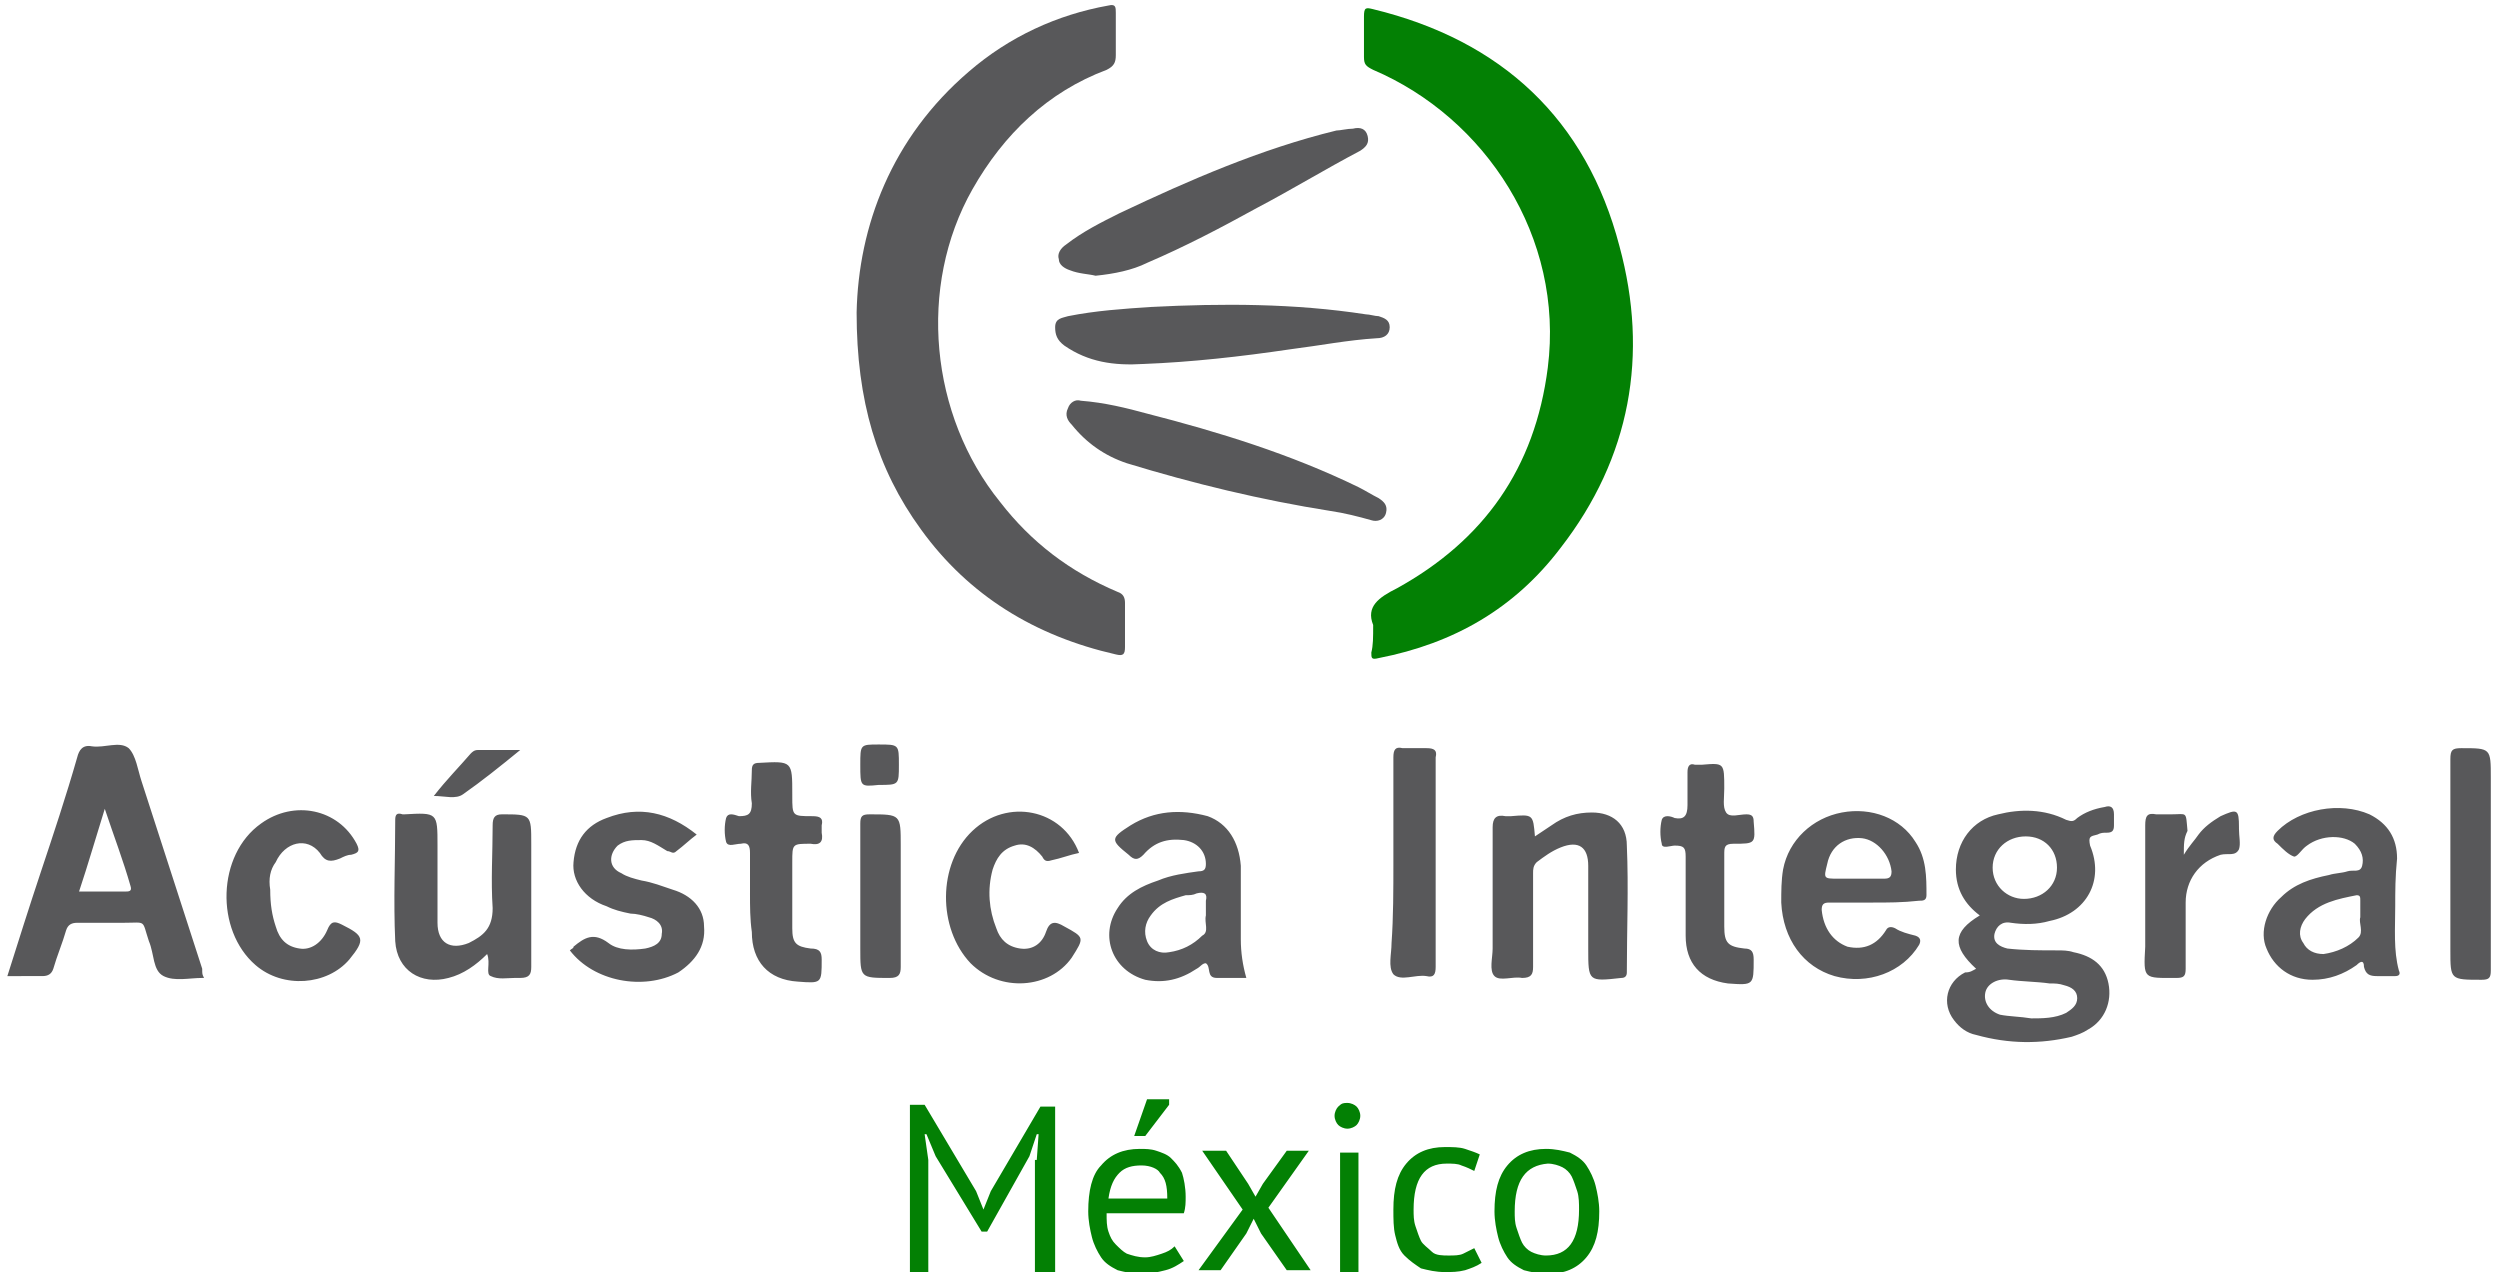 <svg version="1.1" id="Layer_1" xmlns="http://www.w3.org/2000/svg" x="0" y="0" width="136" height="69.2" xml:space="preserve"><style>.st0{fill:#58585a}.st1{fill:#038004}</style><path class="st0" d="M46.6 17c.1-4.7 1.9-9.5 6.1-13.1C54.9 2 57.5.8 60.3.3c.4-.1.4.1.4.4V3c0 .4-.1.6-.5.8-3.2 1.2-5.6 3.5-7.3 6.5-3 5.3-2.3 12.3 1.5 17 1.7 2.2 3.8 3.8 6.4 4.9.3.1.4.3.4.6v2.4c0 .4-.1.5-.5.4-4.4-1-8-3.2-10.6-6.8-2.4-3.3-3.5-7-3.5-11.8z"/><path class="st1" d="M74.7 34c-.4-1 .3-1.5 1.3-2 4.7-2.6 7.5-6.5 8.2-12 .9-7.1-3.4-13.6-9.5-16.2-.4-.2-.5-.3-.5-.7V.9c0-.5.1-.5.5-.4 7 1.7 11.6 6 13.4 12.9 1.6 5.9.6 11.5-3.2 16.4-2.5 3.3-5.8 5.2-9.9 6-.4.1-.4 0-.4-.3.1-.4.1-.8.1-1.5z"/><path class="st0" d="M107.5 52.7c-1.3-1.2-1.3-2 .2-2.9-.8-.6-1.3-1.4-1.3-2.5 0-1.5.9-2.7 2.3-3 1.2-.3 2.5-.3 3.7.3.3.1.4.1.6-.1.4-.3.9-.5 1.5-.6.3-.1.5 0 .5.4v.6c0 .3-.1.4-.4.4-.2 0-.3 0-.5.1-.4.1-.5.1-.4.6.8 1.9-.2 3.7-2.2 4.1-.7.2-1.4.2-2.1.1-.5-.1-.8.2-.9.6-.1.5.3.7.7.8.9.1 1.8.1 2.7.1.3 0 .6 0 .9.1 1 .2 1.7.7 1.9 1.7.2 1-.2 2-1.1 2.5-.3.2-.6.3-.9.4-1.7.4-3.4.4-5.2-.1-.5-.1-.9-.4-1.2-.8-.7-.9-.4-2.1.6-2.6.3 0 .4-.1.6-.2zm4.4-5.5c0-1-.7-1.7-1.7-1.7s-1.8.7-1.8 1.7.8 1.7 1.7 1.7c1 0 1.8-.7 1.8-1.7zm-1.4 8.2c.6 0 1.3 0 1.9-.3.3-.2.6-.4.6-.8s-.3-.6-.7-.7c-.3-.1-.5-.1-.8-.1-.7-.1-1.5-.1-2.2-.2-.6-.1-1.2.2-1.3.7-.1.5.2 1 .8 1.2.5.1 1.1.1 1.7.2zm-99.4-2.2H11c-.7 0-1.5.2-2.1-.1s-.5-1.2-.8-1.9c-.4-1.2-.1-1-1.4-1H4.2c-.3 0-.5.1-.6.4-.2.7-.5 1.4-.7 2.1-.1.3-.3.4-.6.4H.4c.6-1.9 1.2-3.8 1.8-5.6.7-2.1 1.4-4.2 2-6.3.1-.4.3-.7.8-.6.7.1 1.5-.3 2 .1.4.4.5 1.2.7 1.8L11 52.7c0 .3 0 .3.1.5zm-6.8-4.7h2.5c.2 0 .4 0 .3-.3-.4-1.4-.9-2.7-1.4-4.2-.5 1.6-.9 3-1.4 4.5zm57.9-28.7c-1.6.1-3-.1-4.3-1-.4-.3-.5-.6-.5-1 0-.5.4-.5.7-.6 1.5-.3 3-.4 4.5-.5 3.9-.2 7.8-.2 11.7.4.2 0 .5.1.7.1.3.1.6.2.6.6s-.3.6-.7.6c-1.6.1-3.1.4-4.7.6-2.7.4-5.4.7-8 .8zM59.6 15c-.4-.1-.9-.1-1.4-.3-.3-.1-.6-.3-.6-.6-.1-.3.1-.6.4-.8.9-.7 1.9-1.2 2.9-1.7 3.8-1.8 7.7-3.5 11.8-4.5.2 0 .6-.1.9-.1.4-.1.7 0 .8.4.1.4-.1.6-.4.8-1.9 1-3.7 2.1-5.6 3.1-2 1.1-3.9 2.1-6 3-.8.4-1.8.6-2.8.7zm-.8 6.8c1.3.1 2.5.4 3.6.7 3.9 1 7.8 2.2 11.5 4 .4.2.7.4 1.1.6.3.2.5.4.4.8s-.5.5-.8.4c-.7-.2-1.5-.4-2.2-.5-3.8-.6-7.5-1.5-11.1-2.6-1.2-.4-2.2-1.1-3-2.1-.2-.2-.4-.5-.2-.9.1-.3.4-.5.7-.4zm24.7 23.7l.9-.6c.7-.5 1.4-.7 2.2-.7 1.1 0 1.9.6 1.9 1.8.1 2.3 0 4.6 0 6.9 0 .2-.1.3-.3.3-1.8.2-1.8.2-1.8-1.6v-4.5c0-1-.5-1.4-1.5-1-.5.2-.9.5-1.3.8-.2.2-.2.4-.2.6v5.1c0 .4-.1.6-.6.6-.5-.1-1.2.2-1.5-.1s-.1-1-.1-1.5V45c0-.5.2-.7.7-.6h.3c1.2-.1 1.2-.1 1.3 1.1zm18.4 3.6h-2.4c-.3 0-.4.1-.4.4.1 1 .6 1.7 1.4 2 .9.2 1.6-.1 2.1-.9.1-.2.3-.2.5-.1.3.2.7.3 1.1.4.3.1.3.3.2.5-.9 1.5-2.8 2.2-4.6 1.7-1.7-.5-2.8-2-2.9-4 0-.6 0-1.2.1-1.8.3-1.6 1.6-2.8 3.2-3.1s3.2.3 4 1.6c.6.9.6 1.9.6 2.9 0 .3-.2.3-.4.3-.9.1-1.7.1-2.5.1zm-.9-1.3h1.5c.3 0 .4-.1.4-.4-.1-.9-.8-1.7-1.6-1.8-.9-.1-1.7.4-1.9 1.4-.2.8-.2.8.6.8h1zm-74.5 4.1c-.6.6-1.3 1.1-2.1 1.3-1.5.4-2.8-.4-2.9-2-.1-2.2 0-4.4 0-6.6 0-.3.1-.4.4-.3h.1c1.8-.1 1.8-.1 1.8 1.7v4.2c0 1.1.7 1.5 1.7 1.1.8-.4 1.3-.8 1.3-1.9-.1-1.5 0-3 0-4.5 0-.4.1-.6.5-.6 1.6 0 1.6 0 1.6 1.6v6.7c0 .4-.1.6-.6.6H28c-.4 0-.9.1-1.3-.1-.3-.1 0-.7-.2-1.2zm103.8-2.6c0 1.2-.1 2.4.2 3.5.1.2 0 .3-.2.3h-1c-.4 0-.6-.1-.7-.5 0-.4-.2-.3-.4-.1-.7.5-1.5.8-2.4.8-1.2 0-2.1-.7-2.5-1.7-.4-.9 0-2.1.8-2.8.7-.7 1.6-1 2.6-1.2.3-.1.7-.1 1-.2.3-.1.7.1.8-.3.1-.4 0-.8-.4-1.2-.6-.5-1.8-.5-2.6.1-.3.2-.5.6-.7.6-.3-.1-.6-.4-.9-.7-.3-.2-.3-.4 0-.7 1.2-1.2 3.4-1.6 5-.9 1 .5 1.5 1.3 1.5 2.4-.1 1-.1 1.8-.1 2.6zm-1.9.6V49c0-.2 0-.3-.2-.3-1 .2-2.1.4-2.8 1.3-.3.4-.4.9-.1 1.3.2.4.6.6 1.1.6.7-.1 1.4-.4 1.9-.9.3-.3 0-.8.1-1.1zm-60.6 3.3h-1.6c-.6 0-.3-.6-.6-.8-.2 0-.3.2-.5.3-.9.6-1.8.8-2.8.6-1.8-.5-2.5-2.4-1.5-3.9.5-.8 1.3-1.2 2.2-1.5.7-.3 1.5-.4 2.2-.5.3 0 .4-.1.4-.4 0-.7-.5-1.2-1.2-1.3-.9-.1-1.6.1-2.2.8-.3.3-.5.3-.8 0-1-.8-1-.9.1-1.6 1.3-.8 2.7-.9 4.2-.5 1.1.4 1.7 1.4 1.8 2.7v4c0 .7.1 1.4.3 2.1zm-2.2-3.4V49c.1-.4-.1-.5-.5-.4-.2.1-.4.1-.6.1-.7.2-1.4.4-1.9 1.1-.3.4-.4.9-.2 1.4s.7.7 1.2.6c.7-.1 1.3-.4 1.8-.9.4-.2.1-.7.2-1.1zM31 51.7c.1-.1.2-.1.2-.2.6-.5 1.1-.8 1.9-.2.5.4 1.3.4 2 .3.5-.1.9-.3.9-.8.1-.5-.3-.8-.7-.9-.3-.1-.7-.2-1-.2-.5-.1-.9-.2-1.3-.4-1.2-.4-1.9-1.4-1.8-2.4.1-1.2.7-2 1.8-2.4 1.8-.7 3.4-.3 4.9.9-.4.3-.7.6-1.1.9-.2.2-.3 0-.5 0-.5-.3-.9-.6-1.4-.6s-.9 0-1.3.3c-.5.5-.5 1.2.2 1.5.3.2.7.3 1.1.4.6.1 1.1.3 1.7.5 1 .3 1.7 1 1.7 2 .1 1.1-.5 1.9-1.4 2.5-1.9 1-4.6.5-5.9-1.2zm-16.3-3.3c0 .8.1 1.4.3 2 .2.7.6 1.1 1.3 1.2.6.1 1.2-.3 1.5-1 .2-.5.4-.5.8-.3 1.2.6 1.3.8.4 1.9-1.2 1.4-3.6 1.6-5.1.3-2.2-1.9-2.1-6 .3-7.7 1.8-1.3 4.2-.8 5.2 1.1.2.4.1.5-.3.6-.2 0-.4.1-.6.2-.5.2-.8.2-1.1-.3-.7-.9-1.9-.6-2.4.5-.3.4-.4.9-.3 1.5zm44-2c-.5.1-1 .3-1.5.4-.3.1-.4 0-.5-.2-.4-.5-.9-.8-1.5-.6-.7.2-1 .7-1.2 1.3-.3 1.1-.2 2.2.2 3.2.2.6.6 1 1.3 1.1s1.2-.3 1.4-.9c.2-.6.5-.6 1-.3 1.1.6 1.1.6.4 1.7-1.2 1.7-3.9 1.9-5.5.3-1.8-1.9-1.8-5.4.1-7.2 1.9-1.8 4.9-1.2 5.8 1.2zm-17.9 2.2v-2.2c0-.4-.1-.6-.5-.5-.3 0-.7.2-.8-.1-.1-.4-.1-.9 0-1.3.1-.3.4-.2.7-.1.5 0 .7-.1.7-.7-.1-.6 0-1.2 0-1.8 0-.3.1-.4.4-.4 1.8-.1 1.8-.1 1.8 1.7v.1c0 1.1 0 1.1 1.1 1.1.4 0 .6.1.5.5v.4c.1.5-.1.7-.6.6-1 0-1 0-1 1v3.6c0 .8.2 1 1 1.1.5 0 .6.2.6.6 0 1.3 0 1.3-1.3 1.2-1.6-.1-2.5-1.1-2.5-2.7-.1-.7-.1-1.4-.1-2.1zm53-5.7c0 .5-.1 1 .1 1.3s.7.1 1.1.1c.3 0 .4.1.4.4.1 1.2.1 1.2-1.1 1.2-.5 0-.5.2-.5.6v3.9c0 .9.2 1.1 1.1 1.2.4 0 .5.2.5.6 0 1.4 0 1.4-1.4 1.3-1.5-.2-2.3-1.1-2.3-2.6v-4.3c0-.5-.1-.6-.6-.6-.2 0-.7.2-.7-.1-.1-.4-.1-.9 0-1.3.1-.3.5-.2.7-.1.5.1.7-.1.7-.7V42c0-.3.1-.5.4-.4h.4c1.2-.1 1.2-.1 1.2 1.3zm-18 4v-5.7c0-.4.1-.6.5-.5h1.3c.4 0 .6.1.5.5v11.4c0 .4-.1.6-.5.5-.6-.1-1.4.3-1.8-.1-.3-.4-.1-1.1-.1-1.7.1-1.4.1-2.9.1-4.4zm59.7 0v5.9c0 .4-.1.5-.5.5-1.7 0-1.7 0-1.7-1.6V41.3c0-.5.1-.6.6-.6 1.6 0 1.6 0 1.6 1.6v4.6zm-16.7-.4c.3-.5.6-.8.8-1.1.3-.4.7-.7 1.2-1 .9-.4 1-.4 1 .6v.1c0 .4.1.8 0 1.1-.2.4-.6.2-1 .3-1.2.4-1.9 1.4-1.9 2.6v3.6c0 .4-.1.5-.5.5-1.8 0-1.8.1-1.7-1.7v-6.6c0-.5.1-.7.6-.6h.8c.9 0 .8-.2.9.9-.2.4-.2.7-.2 1.3zm-72 2.3v-4c0-.4.1-.5.5-.5 1.7 0 1.7 0 1.7 1.7v6.6c0 .4-.1.6-.6.6-1.6 0-1.6 0-1.6-1.6v-2.8zm-23.2-5.5c.7-.9 1.4-1.6 2-2.3.1-.1.2-.2.4-.2h2.3c-1.1.9-2.1 1.7-3.1 2.4-.4.3-1 .1-1.6.1zm23.2-1.7c0-1.1 0-1.1 1-1.1 1.1 0 1.1 0 1.1 1.1s0 1.1-1.1 1.1c-1 .1-1 .1-1-1.1z"/><path class="st1" d="M56.4 63.1l.1-1.4h-.1l-.4 1.2-2.3 4.1h-.3l-2.5-4.1-.5-1.2h-.1l.2 1.4v6.1h-1v-9.1h.8l2.8 4.7.4 1 .4-1 2.7-4.6h.8v9.1h-1.1v-6.2zm8 5.5c-.3.2-.6.4-1 .5-.4.1-.8.2-1.3.2s-.9-.1-1.3-.2c-.4-.2-.7-.4-.9-.7-.2-.3-.4-.7-.5-1.1-.1-.4-.2-.9-.2-1.4 0-1.1.2-2 .7-2.5.5-.6 1.2-.9 2.1-.9.3 0 .6 0 .9.1.3.1.6.2.8.4.2.2.4.4.6.8.1.3.2.8.2 1.3 0 .3 0 .6-.1.9h-4.2c0 .4 0 .7.1 1s.2.5.4.7c.2.2.4.4.6.5.3.1.6.2 1 .2.3 0 .6-.1.9-.2.3-.1.5-.2.7-.4l.5.8zm-2.3-5.2c-.5 0-.9.1-1.2.4-.3.3-.5.7-.6 1.4h3.2c0-.7-.1-1.1-.4-1.4-.1-.2-.5-.4-1-.4zm.3-3.6h1.2v.3l-1.3 1.7h-.6l.7-2zm5.2 6l-2.2-3.2h1.3l1.2 1.8.4.7.4-.7 1.3-1.8h1.2L69 65.7l2.3 3.4H70l-1.4-2-.4-.8-.4.8-1.4 2h-1.2l2.4-3.3zm5-5.1c0-.2.1-.4.2-.5.2-.2.3-.2.5-.2s.4.1.5.2c.1.1.2.3.2.5s-.1.4-.2.5c-.1.1-.3.2-.5.2s-.4-.1-.5-.2c-.1-.1-.2-.3-.2-.5zm.3 2h1v6.5h-1v-6.5zm7.7 6c-.3.2-.6.3-.9.4-.4.1-.7.1-1.1.1-.5 0-.9-.1-1.3-.2-.3-.2-.6-.4-.9-.7s-.4-.7-.5-1.1c-.1-.4-.1-.9-.1-1.4 0-1.1.2-1.9.7-2.5s1.2-.9 2.1-.9c.4 0 .8 0 1.1.1.3.1.6.2.8.3l-.3.9c-.2-.1-.4-.2-.7-.3-.2-.1-.5-.1-.8-.1-1.2 0-1.8.8-1.8 2.5 0 .3 0 .6.1.9.1.3.2.6.3.8s.4.4.6.6.6.2.9.2c.3 0 .6 0 .8-.1l.6-.3.4.8zm.7-2.8c0-1.1.2-1.9.7-2.5.5-.6 1.2-.9 2.1-.9.5 0 .9.1 1.3.2.4.2.7.4.9.7.2.3.4.7.5 1.1.1.4.2.9.2 1.4 0 1.1-.2 1.9-.7 2.5-.5.6-1.2.9-2.1.9-.5 0-.9-.1-1.3-.2-.4-.2-.7-.4-.9-.7-.2-.3-.4-.7-.5-1.1-.1-.4-.2-.9-.2-1.4zm1.1 0c0 .3 0 .6.1.9s.2.6.3.8.3.4.5.5.5.2.8.2c1.2 0 1.8-.8 1.8-2.5 0-.3 0-.7-.1-1-.1-.3-.2-.6-.3-.8s-.3-.4-.5-.5c-.2-.1-.5-.2-.8-.2-1.2.1-1.8.9-1.8 2.6z"/></svg>